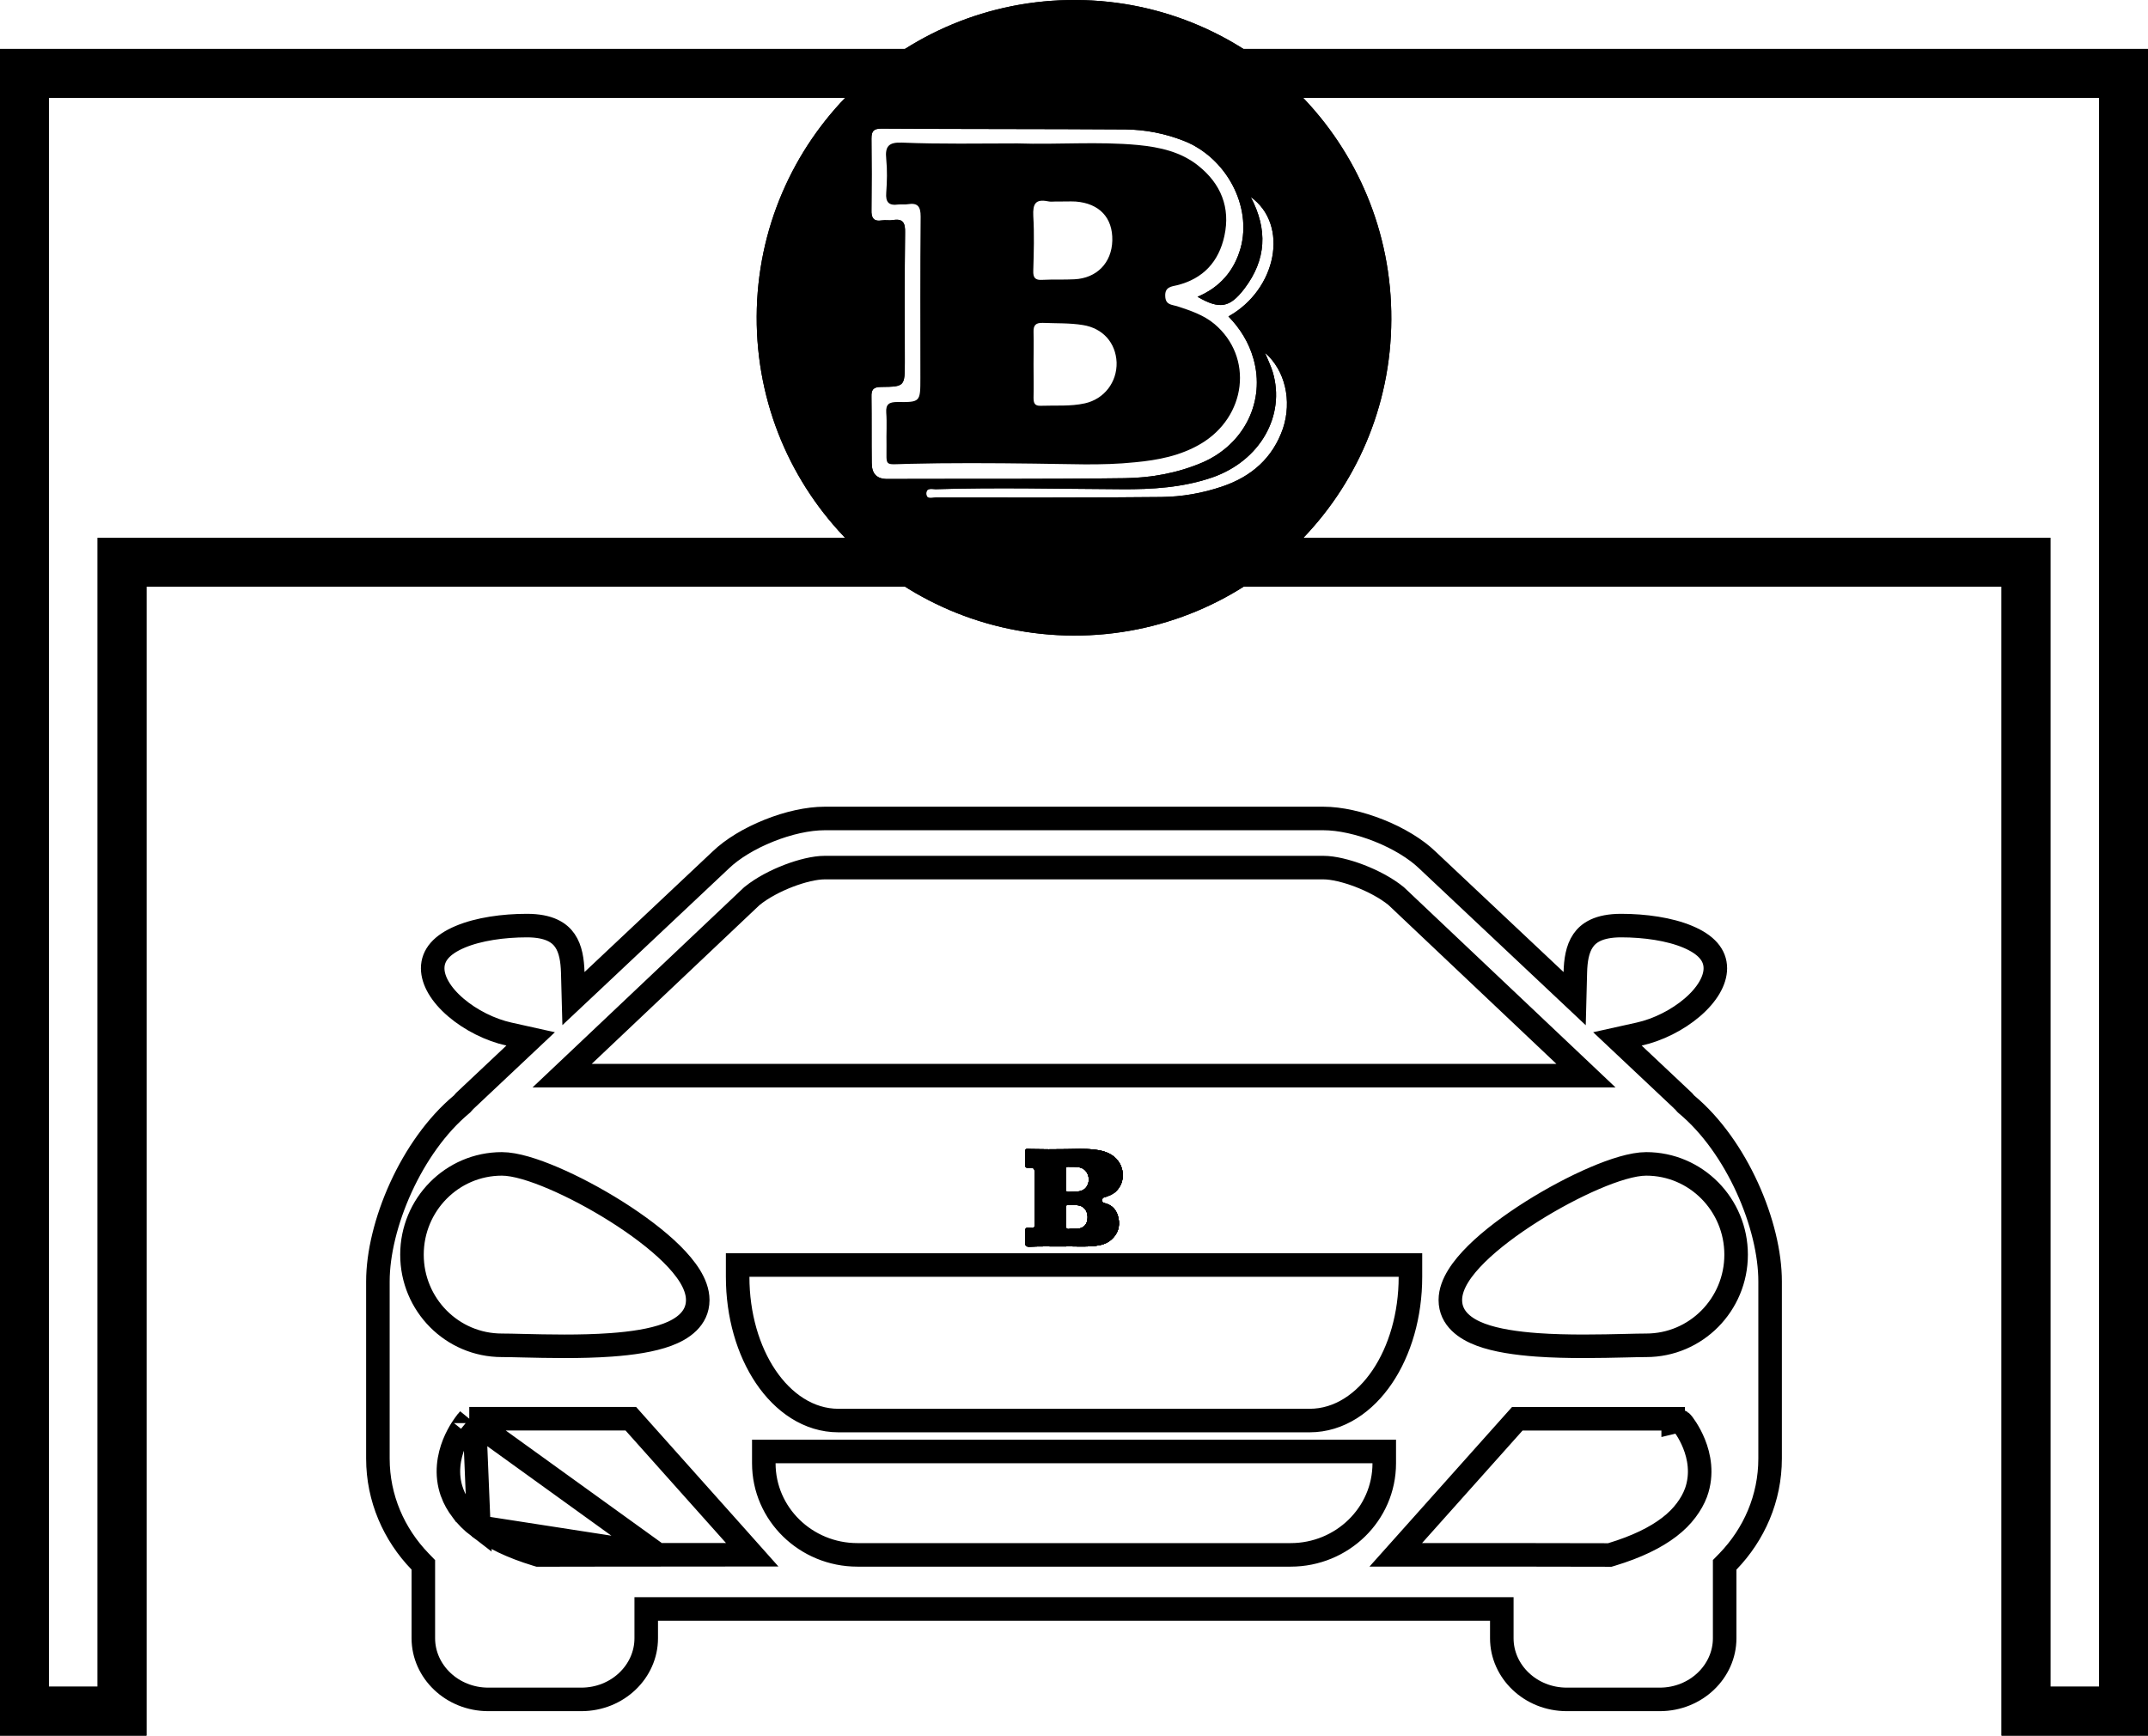 <svg width="73" height="59" viewBox="0 0 73 59" fill="none" xmlns="http://www.w3.org/2000/svg">
<g clip-path="url(#clip0_459_6533)">
<path d="M22.364 52.854H22.363H21.858H21.353H21.352L18.353 52.859L18.293 52.859L18.236 52.842C17.372 52.579 16.738 52.266 16.274 51.911L22.364 52.854ZM22.364 52.854L24.672 52.852L25.564 52.852L24.971 52.186L21.557 48.361L21.438 48.227H21.259H16.139H15.948M22.364 52.854L15.948 48.227M16.139 48.627C15.828 48.374 15.828 48.375 15.828 48.375L15.828 48.375L15.828 48.376L15.826 48.377L15.823 48.381L15.814 48.393C15.806 48.403 15.796 48.417 15.783 48.434C15.758 48.468 15.725 48.516 15.686 48.577C15.61 48.697 15.513 48.87 15.428 49.08C15.262 49.498 15.133 50.099 15.365 50.739L15.365 50.74C15.441 50.948 15.554 51.148 15.7 51.342L15.701 51.342C15.848 51.537 16.035 51.729 16.274 51.911L16.139 48.627ZM16.139 48.627L15.828 48.374M16.139 48.627L15.828 48.374M15.948 48.227L15.828 48.374M15.948 48.227L15.828 48.374M57.278 37.505L57.298 37.527L57.32 37.546C58.166 38.251 58.879 39.272 59.38 40.371C59.882 41.471 60.158 42.618 60.157 43.561V43.561V49.581C60.157 50.932 59.613 52.16 58.726 53.079L58.613 53.195V53.356V55.691C58.613 56.816 57.643 57.769 56.404 57.769H53.249C52.009 57.769 51.039 56.818 51.039 55.691V55.094V54.694H50.639H36.502H36.5H22.363H21.962V55.094V55.691C21.962 56.818 20.992 57.769 19.753 57.769H16.597C15.359 57.769 14.387 56.816 14.387 55.691V53.356V53.195L14.275 53.079C13.388 52.16 12.843 50.931 12.843 49.581V43.561C12.843 42.618 13.12 41.471 13.622 40.371C14.124 39.272 14.837 38.251 15.682 37.546L15.702 37.529L15.72 37.509C15.733 37.496 15.743 37.483 15.752 37.473L15.774 37.448C15.786 37.434 15.792 37.429 15.796 37.425L15.796 37.425L15.798 37.422L17.484 35.834L18.034 35.316L17.296 35.152C16.662 35.012 15.995 34.678 15.493 34.249C14.981 33.812 14.705 33.333 14.705 32.916C14.705 32.47 15.008 32.112 15.639 31.846C16.265 31.582 17.107 31.464 17.908 31.464C18.675 31.464 19.019 31.713 19.198 31.973C19.398 32.264 19.453 32.658 19.465 33.054L19.489 33.946L20.139 33.335L24.488 29.24L24.488 29.24L24.491 29.237C24.886 28.855 25.478 28.498 26.131 28.237C26.783 27.975 27.464 27.823 28.026 27.823H36.5H36.502H44.975C45.537 27.823 46.218 27.975 46.871 28.237C47.524 28.498 48.115 28.855 48.51 29.236L48.51 29.236L48.514 29.24L52.864 33.335L53.515 33.948L53.538 33.054C53.548 32.657 53.603 32.264 53.803 31.973C53.981 31.713 54.326 31.464 55.094 31.464C55.894 31.464 56.736 31.582 57.362 31.846C57.993 32.112 58.296 32.47 58.296 32.916C58.296 33.334 58.02 33.812 57.509 34.249C57.007 34.678 56.34 35.012 55.706 35.152L54.968 35.316L55.518 35.834L57.204 37.422L57.206 37.425C57.218 37.435 57.222 37.44 57.233 37.453C57.242 37.464 57.255 37.479 57.278 37.505ZM25.559 30.458L25.547 30.468L25.536 30.478L19.833 35.876L19.103 36.566H20.108H36.5H36.502H52.895H53.9L53.17 35.875L47.466 30.478L47.455 30.468L47.444 30.458C47.094 30.174 46.632 29.937 46.197 29.77C45.768 29.607 45.314 29.493 44.977 29.493H36.502H36.5H28.026C27.688 29.493 27.234 29.607 26.805 29.77C26.37 29.937 25.908 30.174 25.559 30.458ZM26.358 49.342H25.958V49.742C25.958 51.47 27.393 52.856 29.139 52.856H36.5H36.502H43.863C45.609 52.856 47.044 51.472 47.044 49.742V49.342H46.644H36.502H36.5H26.358ZM25.468 43.002H25.069V43.402C25.069 44.71 25.425 45.912 26.023 46.799C26.619 47.683 27.485 48.29 28.493 48.29H36.5H36.502H44.509C45.517 48.29 46.383 47.683 46.979 46.799C47.577 45.913 47.934 44.711 47.934 43.402V43.002H47.534H36.502H36.5H25.468ZM57.638 50.743L57.639 50.741C57.87 50.099 57.741 49.498 57.573 49.081C57.489 48.871 57.392 48.699 57.315 48.578C57.276 48.518 57.243 48.47 57.218 48.435C57.205 48.418 57.194 48.405 57.187 48.394L57.176 48.381L57.17 48.374L57.165 48.368C57.164 48.367 57.16 48.362 57.154 48.356C57.15 48.352 57.138 48.34 57.13 48.332C57.113 48.319 56.998 48.307 56.863 48.34V48.23H51.744H51.565L51.445 48.364L48.03 52.189L47.435 52.855H48.328H50.639H51.145H51.65H51.65L54.65 52.86L54.709 52.86L54.766 52.843C55.63 52.582 56.265 52.267 56.728 51.913C56.968 51.73 57.155 51.538 57.302 51.342C57.448 51.149 57.561 50.95 57.638 50.743ZM17.056 39.565C15.363 39.565 14.001 40.952 14.001 42.651C14.001 44.351 15.364 45.732 17.056 45.732C17.238 45.732 17.482 45.738 17.768 45.745C18.58 45.764 19.729 45.792 20.763 45.717C21.463 45.667 22.154 45.568 22.681 45.371C23.184 45.184 23.713 44.834 23.713 44.193C23.713 43.904 23.598 43.625 23.445 43.376C23.288 43.123 23.072 42.869 22.823 42.623C22.323 42.13 21.652 41.63 20.948 41.185C20.241 40.739 19.486 40.339 18.809 40.05C18.151 39.768 17.511 39.565 17.056 39.565ZM49.29 44.193C49.29 44.833 49.82 45.183 50.322 45.37C50.849 45.567 51.54 45.666 52.24 45.717C53.275 45.791 54.425 45.764 55.237 45.745C55.522 45.738 55.765 45.732 55.947 45.732C57.638 45.732 59.002 44.349 59.002 42.651C59.002 40.952 57.639 39.565 55.947 39.565C55.492 39.565 54.852 39.768 54.193 40.05C53.517 40.34 52.762 40.74 52.055 41.186C51.351 41.631 50.68 42.13 50.181 42.623C49.931 42.87 49.715 43.123 49.559 43.376C49.405 43.625 49.29 43.904 49.29 44.193Z" stroke="currentColor" stroke-width="0.8"/>
<path d="M36.073 42.372C36.451 42.358 36.829 42.394 37.204 42.355C37.408 42.333 37.605 42.285 37.768 42.141C37.98 41.955 38.071 41.71 38.013 41.416C37.96 41.149 37.814 40.974 37.569 40.907C37.516 40.893 37.453 40.89 37.458 40.793C37.461 40.701 37.522 40.707 37.569 40.69C37.693 40.646 37.816 40.601 37.919 40.507C38.287 40.165 38.222 39.548 37.788 39.267C37.6 39.145 37.39 39.1 37.176 39.078C36.861 39.042 36.546 39.061 36.234 39.064C35.836 39.07 35.438 39.072 35.037 39.061C34.816 39.056 34.848 39.028 34.846 39.259C34.843 39.37 34.851 39.481 34.843 39.592C34.838 39.678 34.871 39.701 34.947 39.701C35.163 39.698 35.163 39.701 35.163 39.948C35.163 40.504 35.161 41.06 35.166 41.616C35.166 41.721 35.138 41.76 35.045 41.743C35.017 41.738 34.987 41.743 34.957 41.741C34.868 41.727 34.836 41.763 34.843 41.863C34.851 41.977 34.853 42.096 34.843 42.21C34.831 42.341 34.866 42.385 34.992 42.38C35.35 42.363 35.71 42.372 36.073 42.372ZM36.224 40.09C36.224 39.976 36.226 39.859 36.224 39.745C36.224 39.69 36.234 39.659 36.292 39.662C36.431 39.667 36.569 39.653 36.705 39.687C36.887 39.731 37.008 39.906 37.002 40.109C36.995 40.312 36.874 40.462 36.688 40.495C36.564 40.518 36.438 40.512 36.312 40.518C36.247 40.52 36.221 40.495 36.224 40.423C36.226 40.309 36.224 40.201 36.224 40.09ZM36.458 41.771C36.425 41.774 36.39 41.766 36.358 41.774C36.242 41.799 36.216 41.746 36.221 41.624C36.231 41.435 36.226 41.246 36.221 41.057C36.219 40.985 36.239 40.957 36.307 40.962C36.408 40.968 36.509 40.962 36.607 40.968C36.816 40.979 36.957 41.138 36.962 41.368C36.967 41.605 36.841 41.752 36.619 41.771C36.567 41.774 36.511 41.771 36.458 41.771Z" fill="black"/>
<path d="M36.073 42.372C36.451 42.358 36.829 42.394 37.204 42.355C37.408 42.333 37.605 42.285 37.768 42.141C37.98 41.955 38.071 41.71 38.013 41.416C37.96 41.149 37.814 40.974 37.569 40.907C37.516 40.893 37.453 40.89 37.458 40.793C37.461 40.701 37.522 40.707 37.569 40.69C37.693 40.646 37.816 40.601 37.919 40.507C38.287 40.165 38.222 39.548 37.788 39.267C37.6 39.145 37.39 39.1 37.176 39.078C36.861 39.042 36.546 39.061 36.234 39.064C35.836 39.07 35.438 39.072 35.037 39.061C34.816 39.056 34.848 39.028 34.846 39.259C34.843 39.37 34.851 39.481 34.843 39.592C34.838 39.678 34.871 39.701 34.947 39.701C35.163 39.698 35.163 39.701 35.163 39.948C35.163 40.504 35.161 41.06 35.166 41.616C35.166 41.721 35.138 41.76 35.045 41.743C35.017 41.738 34.987 41.743 34.957 41.741C34.868 41.727 34.836 41.763 34.843 41.863C34.851 41.977 34.853 42.096 34.843 42.21C34.831 42.341 34.866 42.385 34.992 42.38C35.35 42.363 35.71 42.372 36.073 42.372ZM36.224 40.09C36.224 39.976 36.226 39.859 36.224 39.745C36.224 39.69 36.234 39.659 36.292 39.662C36.431 39.667 36.569 39.653 36.705 39.687C36.887 39.731 37.008 39.906 37.002 40.109C36.995 40.312 36.874 40.462 36.688 40.495C36.564 40.518 36.438 40.512 36.312 40.518C36.247 40.52 36.221 40.495 36.224 40.423C36.226 40.309 36.224 40.201 36.224 40.09ZM36.458 41.771C36.425 41.774 36.39 41.766 36.358 41.774C36.242 41.799 36.216 41.746 36.221 41.624C36.231 41.435 36.226 41.246 36.221 41.057C36.219 40.985 36.239 40.957 36.307 40.962C36.408 40.968 36.509 40.962 36.607 40.968C36.816 40.979 36.957 41.138 36.962 41.368C36.967 41.605 36.841 41.752 36.619 41.771C36.567 41.774 36.511 41.771 36.458 41.771Z" fill="currentColor"/>
<path d="M36.073 42.372C36.451 42.358 36.829 42.394 37.204 42.355C37.408 42.333 37.605 42.285 37.768 42.141C37.98 41.955 38.071 41.71 38.013 41.416C37.96 41.149 37.814 40.974 37.569 40.907C37.516 40.893 37.453 40.89 37.458 40.793C37.461 40.701 37.522 40.707 37.569 40.69C37.693 40.646 37.816 40.601 37.919 40.507C38.287 40.165 38.222 39.548 37.788 39.267C37.6 39.145 37.39 39.1 37.176 39.078C36.861 39.042 36.546 39.061 36.234 39.064C35.836 39.07 35.438 39.072 35.037 39.061C34.816 39.056 34.848 39.028 34.846 39.259C34.843 39.37 34.851 39.481 34.843 39.592C34.838 39.678 34.871 39.701 34.947 39.701C35.163 39.698 35.163 39.701 35.163 39.948C35.163 40.504 35.161 41.06 35.166 41.616C35.166 41.721 35.138 41.76 35.045 41.743C35.017 41.738 34.987 41.743 34.957 41.741C34.868 41.727 34.836 41.763 34.843 41.863C34.851 41.977 34.853 42.096 34.843 42.21C34.831 42.341 34.866 42.385 34.992 42.38C35.35 42.363 35.71 42.372 36.073 42.372ZM36.224 40.09C36.224 39.976 36.226 39.859 36.224 39.745C36.224 39.69 36.234 39.659 36.292 39.662C36.431 39.667 36.569 39.653 36.705 39.687C36.887 39.731 37.008 39.906 37.002 40.109C36.995 40.312 36.874 40.462 36.688 40.495C36.564 40.518 36.438 40.512 36.312 40.518C36.247 40.52 36.221 40.495 36.224 40.423C36.226 40.309 36.224 40.201 36.224 40.09ZM36.458 41.771C36.425 41.774 36.39 41.766 36.358 41.774C36.242 41.799 36.216 41.746 36.221 41.624C36.231 41.435 36.226 41.246 36.221 41.057C36.219 40.985 36.239 40.957 36.307 40.962C36.408 40.968 36.509 40.962 36.607 40.968C36.816 40.979 36.957 41.138 36.962 41.368C36.967 41.605 36.841 41.752 36.619 41.771C36.567 41.774 36.511 41.771 36.458 41.771Z" fill="black"/>
<path d="M36.073 42.372C36.451 42.358 36.829 42.394 37.204 42.355C37.408 42.333 37.605 42.285 37.768 42.141C37.98 41.955 38.071 41.71 38.013 41.416C37.96 41.149 37.814 40.974 37.569 40.907C37.516 40.893 37.453 40.89 37.458 40.793C37.461 40.701 37.522 40.707 37.569 40.69C37.693 40.646 37.816 40.601 37.919 40.507C38.287 40.165 38.222 39.548 37.788 39.267C37.6 39.145 37.39 39.1 37.176 39.078C36.861 39.042 36.546 39.061 36.234 39.064C35.836 39.07 35.438 39.072 35.037 39.061C34.816 39.056 34.848 39.028 34.846 39.259C34.843 39.37 34.851 39.481 34.843 39.592C34.838 39.678 34.871 39.701 34.947 39.701C35.163 39.698 35.163 39.701 35.163 39.948C35.163 40.504 35.161 41.06 35.166 41.616C35.166 41.721 35.138 41.76 35.045 41.743C35.017 41.738 34.987 41.743 34.957 41.741C34.868 41.727 34.836 41.763 34.843 41.863C34.851 41.977 34.853 42.096 34.843 42.21C34.831 42.341 34.866 42.385 34.992 42.38C35.35 42.363 35.71 42.372 36.073 42.372ZM36.224 40.09C36.224 39.976 36.226 39.859 36.224 39.745C36.224 39.69 36.234 39.659 36.292 39.662C36.431 39.667 36.569 39.653 36.705 39.687C36.887 39.731 37.008 39.906 37.002 40.109C36.995 40.312 36.874 40.462 36.688 40.495C36.564 40.518 36.438 40.512 36.312 40.518C36.247 40.52 36.221 40.495 36.224 40.423C36.226 40.309 36.224 40.201 36.224 40.09ZM36.458 41.771C36.425 41.774 36.39 41.766 36.358 41.774C36.242 41.799 36.216 41.746 36.221 41.624C36.231 41.435 36.226 41.246 36.221 41.057C36.219 40.985 36.239 40.957 36.307 40.962C36.408 40.968 36.509 40.962 36.607 40.968C36.816 40.979 36.957 41.138 36.962 41.368C36.967 41.605 36.841 41.752 36.619 41.771C36.567 41.774 36.511 41.771 36.458 41.771Z" fill="currentColor"/>
<path d="M36.477 21.606C30.503 21.578 25.689 16.73 25.716 10.757C25.743 4.784 30.612 -0.037 36.578 -3.72266e-05C42.516 0.037 47.312 4.885 47.284 10.858C47.266 16.822 42.433 21.624 36.477 21.606ZM40.698 10.089C41.456 9.769 41.94 9.211 42.159 8.443C42.561 7.016 41.675 5.351 40.223 4.784C39.592 4.537 38.935 4.409 38.259 4.4C35.491 4.381 32.723 4.391 29.955 4.372C29.69 4.372 29.617 4.455 29.617 4.711C29.626 5.516 29.626 6.33 29.617 7.135C29.608 7.4 29.681 7.537 29.973 7.492C30.092 7.473 30.22 7.501 30.338 7.482C30.695 7.418 30.768 7.583 30.759 7.912C30.74 9.376 30.75 10.839 30.75 12.303C30.75 13.135 30.75 13.145 29.945 13.154C29.681 13.154 29.608 13.245 29.617 13.492C29.626 14.242 29.617 14.983 29.626 15.733C29.626 16.09 29.781 16.291 30.174 16.282C32.85 16.273 35.527 16.291 38.213 16.255C39.126 16.245 40.031 16.081 40.88 15.715C42.296 15.093 43.009 13.629 42.598 12.193C42.443 11.644 42.15 11.169 41.748 10.757C43.393 9.842 43.822 7.638 42.506 6.696C43.091 7.803 43.036 8.827 42.296 9.806C41.794 10.464 41.456 10.528 40.698 10.089ZM42.991 11.992C43.091 12.239 43.192 12.44 43.255 12.65C43.694 14.132 42.826 15.66 41.209 16.227C40.204 16.575 39.154 16.639 38.103 16.63C36.002 16.62 33.901 16.566 31.8 16.63C31.681 16.63 31.48 16.566 31.48 16.776C31.48 16.995 31.681 16.913 31.8 16.913C34.358 16.913 36.916 16.922 39.474 16.895C40.177 16.886 40.862 16.767 41.538 16.538C42.534 16.2 43.255 15.569 43.603 14.562C43.913 13.62 43.676 12.586 42.991 11.992Z" fill="black"/>
<path d="M36.477 21.606C30.503 21.578 25.689 16.73 25.716 10.757C25.743 4.784 30.612 -0.037 36.578 -3.72266e-05C42.516 0.037 47.312 4.885 47.284 10.858C47.266 16.822 42.433 21.624 36.477 21.606ZM40.698 10.089C41.456 9.769 41.94 9.211 42.159 8.443C42.561 7.016 41.675 5.351 40.223 4.784C39.592 4.537 38.935 4.409 38.259 4.4C35.491 4.381 32.723 4.391 29.955 4.372C29.69 4.372 29.617 4.455 29.617 4.711C29.626 5.516 29.626 6.33 29.617 7.135C29.608 7.4 29.681 7.537 29.973 7.492C30.092 7.473 30.22 7.501 30.338 7.482C30.695 7.418 30.768 7.583 30.759 7.912C30.74 9.376 30.75 10.839 30.75 12.303C30.75 13.135 30.75 13.145 29.945 13.154C29.681 13.154 29.608 13.245 29.617 13.492C29.626 14.242 29.617 14.983 29.626 15.733C29.626 16.09 29.781 16.291 30.174 16.282C32.85 16.273 35.527 16.291 38.213 16.255C39.126 16.245 40.031 16.081 40.88 15.715C42.296 15.093 43.009 13.629 42.598 12.193C42.443 11.644 42.15 11.169 41.748 10.757C43.393 9.842 43.822 7.638 42.506 6.696C43.091 7.803 43.036 8.827 42.296 9.806C41.794 10.464 41.456 10.528 40.698 10.089ZM42.991 11.992C43.091 12.239 43.192 12.44 43.255 12.65C43.694 14.132 42.826 15.66 41.209 16.227C40.204 16.575 39.154 16.639 38.103 16.63C36.002 16.62 33.901 16.566 31.8 16.63C31.681 16.63 31.48 16.566 31.48 16.776C31.48 16.995 31.681 16.913 31.8 16.913C34.358 16.913 36.916 16.922 39.474 16.895C40.177 16.886 40.862 16.767 41.538 16.538C42.534 16.2 43.255 15.569 43.603 14.562C43.913 13.62 43.676 12.586 42.991 11.992Z" fill="currentColor"/>
<path d="M34.577 4.875C35.947 4.921 37.318 4.802 38.679 4.93C39.419 5.003 40.131 5.159 40.725 5.634C41.492 6.247 41.821 7.052 41.611 8.022C41.419 8.9 40.889 9.476 40.003 9.696C39.812 9.741 39.583 9.751 39.601 10.071C39.611 10.373 39.83 10.354 40.003 10.409C40.451 10.556 40.899 10.702 41.273 11.013C42.607 12.138 42.369 14.169 40.798 15.093C40.113 15.495 39.355 15.641 38.578 15.714C37.436 15.834 36.294 15.769 35.162 15.76C33.718 15.742 32.275 15.733 30.822 15.769C30.019 15.788 30.137 15.879 30.128 15.12C30.119 14.754 30.146 14.388 30.119 14.022C30.101 13.739 30.22 13.666 30.494 13.666C31.279 13.675 31.279 13.666 31.279 12.851C31.279 11.022 31.27 9.193 31.288 7.363C31.288 7.016 31.188 6.888 30.85 6.942C30.749 6.961 30.64 6.942 30.53 6.952C30.21 6.997 30.092 6.878 30.119 6.549C30.146 6.174 30.156 5.781 30.119 5.406C30.073 4.976 30.201 4.829 30.658 4.848C31.955 4.903 33.261 4.875 34.577 4.875ZM35.125 12.385C35.125 12.76 35.134 13.144 35.125 13.519C35.125 13.702 35.162 13.803 35.372 13.794C35.874 13.775 36.377 13.821 36.87 13.711C37.528 13.565 37.966 12.989 37.948 12.321C37.92 11.653 37.482 11.159 36.806 11.05C36.358 10.976 35.902 10.995 35.445 10.976C35.207 10.967 35.116 11.05 35.125 11.287C35.134 11.662 35.125 12.019 35.125 12.385ZM35.975 6.851C35.856 6.842 35.728 6.869 35.609 6.842C35.189 6.759 35.098 6.933 35.116 7.336C35.153 7.958 35.134 8.58 35.116 9.202C35.107 9.44 35.18 9.531 35.427 9.513C35.792 9.494 36.157 9.513 36.514 9.494C37.272 9.458 37.783 8.936 37.802 8.177C37.82 7.4 37.363 6.915 36.559 6.851C36.367 6.842 36.166 6.851 35.975 6.851Z" fill="currentColor"/>
<path d="M36.073 42.372C36.451 42.358 36.829 42.394 37.204 42.355C37.408 42.333 37.605 42.285 37.768 42.141C37.98 41.955 38.071 41.71 38.013 41.416C37.96 41.149 37.814 40.974 37.569 40.907C37.516 40.893 37.453 40.89 37.458 40.793C37.461 40.701 37.522 40.707 37.569 40.69C37.693 40.646 37.816 40.601 37.919 40.507C38.287 40.165 38.222 39.548 37.788 39.267C37.6 39.145 37.39 39.1 37.176 39.078C36.861 39.042 36.546 39.061 36.234 39.064C35.836 39.07 35.438 39.072 35.037 39.061C34.816 39.056 34.848 39.028 34.846 39.259C34.843 39.37 34.851 39.481 34.843 39.592C34.838 39.678 34.871 39.701 34.947 39.701C35.163 39.698 35.163 39.701 35.163 39.948C35.163 40.504 35.161 41.06 35.166 41.616C35.166 41.721 35.138 41.76 35.045 41.743C35.017 41.738 34.987 41.743 34.957 41.741C34.868 41.727 34.836 41.763 34.843 41.863C34.851 41.977 34.853 42.096 34.843 42.21C34.831 42.341 34.866 42.385 34.992 42.38C35.35 42.363 35.71 42.372 36.073 42.372ZM36.224 40.09C36.224 39.976 36.226 39.859 36.224 39.745C36.224 39.69 36.234 39.659 36.292 39.662C36.431 39.667 36.569 39.653 36.705 39.687C36.887 39.731 37.008 39.906 37.002 40.109C36.995 40.312 36.874 40.462 36.688 40.495C36.564 40.518 36.438 40.512 36.312 40.518C36.247 40.52 36.221 40.495 36.224 40.423C36.226 40.309 36.224 40.201 36.224 40.09ZM36.458 41.771C36.425 41.774 36.39 41.766 36.358 41.774C36.242 41.799 36.216 41.746 36.221 41.624C36.231 41.435 36.226 41.246 36.221 41.057C36.219 40.985 36.239 40.957 36.307 40.962C36.408 40.968 36.509 40.962 36.607 40.968C36.816 40.979 36.957 41.138 36.962 41.368C36.967 41.605 36.841 41.752 36.619 41.771C36.567 41.774 36.511 41.771 36.458 41.771Z" fill="currentColor"/>
<path d="M0.83 2.493V1.662H0V2.493H0.83ZM72.171 2.493H73V1.662H72.171V2.493ZM72.171 58.169V59H73V58.169H72.171ZM68.852 58.169H68.023V59H68.852V58.169ZM68.852 19.113H69.682V18.282H68.852V19.113ZM4.148 19.113V18.282H3.318V19.113H4.148ZM4.148 58.169V59H4.977V58.169H4.148ZM0.83 58.169H0V59H0.83V58.169ZM4.148 1.662H0.83V3.324H4.148V1.662ZM4.148 3.324H68.852V1.662H4.148V3.324ZM72.171 1.662H68.852V3.324H72.171V1.662ZM73 58.169V2.493H71.341V58.169H73ZM68.852 59H72.171V57.338H68.852V59ZM68.023 19.113V58.169H69.682V19.113H68.023ZM68.852 18.282H4.148V19.944H68.852V18.282ZM4.977 58.169V19.113H3.318V58.169H4.977ZM0.83 59H4.148V57.338H0.83V59ZM0 2.493V58.169H1.659V2.493H0Z" fill="black"/>
<path d="M0.83 2.493V1.662H0V2.493H0.83ZM72.171 2.493H73V1.662H72.171V2.493ZM72.171 58.169V59H73V58.169H72.171ZM68.852 58.169H68.023V59H68.852V58.169ZM68.852 19.113H69.682V18.282H68.852V19.113ZM4.148 19.113V18.282H3.318V19.113H4.148ZM4.148 58.169V59H4.977V58.169H4.148ZM0.83 58.169H0V59H0.83V58.169ZM4.148 1.662H0.83V3.324H4.148V1.662ZM4.148 3.324H68.852V1.662H4.148V3.324ZM72.171 1.662H68.852V3.324H72.171V1.662ZM73 58.169V2.493H71.341V58.169H73ZM68.852 59H72.171V57.338H68.852V59ZM68.023 19.113V58.169H69.682V19.113H68.023ZM68.852 18.282H4.148V19.944H68.852V18.282ZM4.977 58.169V19.113H3.318V58.169H4.977ZM0.83 59H4.148V57.338H0.83V59ZM0 2.493V58.169H1.659V2.493H0Z" fill="currentColor"/>
</g>
<defs>
<clipPath id="clip0_459_6533">
<rect width="73" height="59" fill="currentColor"/>
</clipPath>
</defs>
</svg>
